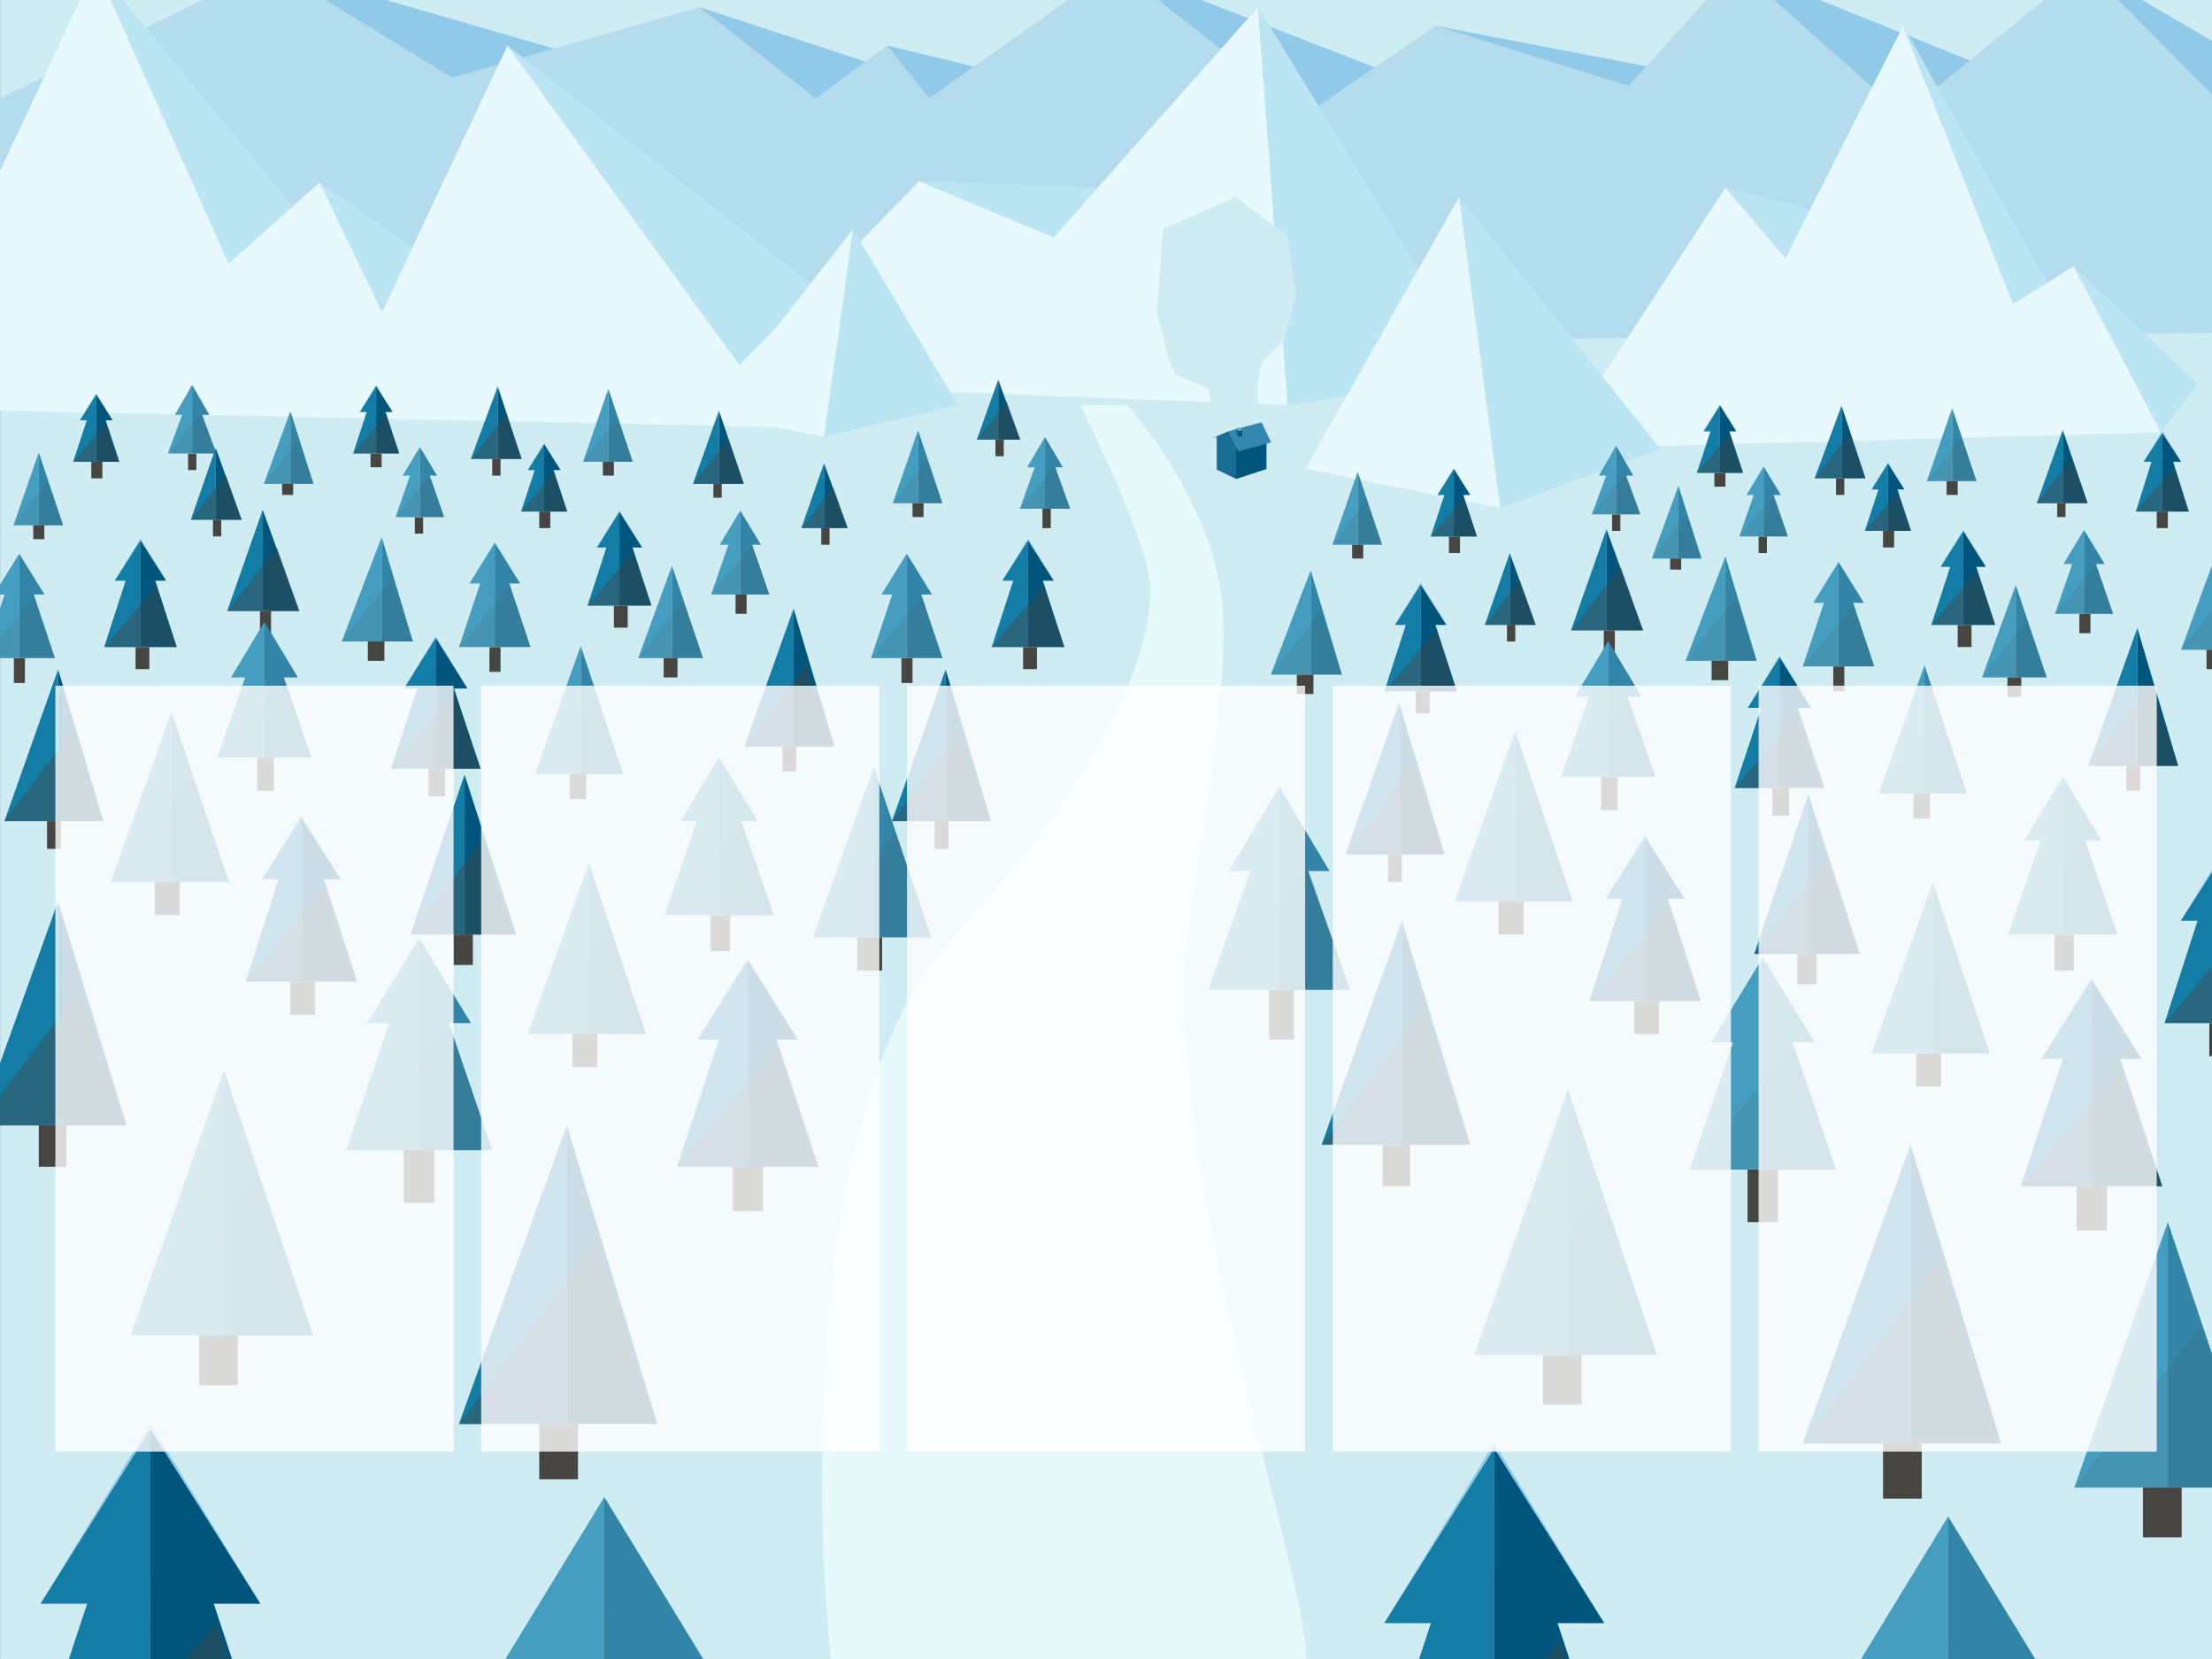<?xml version="1.0" encoding="utf-8"?>
<!-- Generator: Adobe Illustrator 15.1.0, SVG Export Plug-In . SVG Version: 6.00 Build 0)  -->
<!DOCTYPE svg PUBLIC "-//W3C//DTD SVG 1.1//EN" "http://www.w3.org/Graphics/SVG/1.1/DTD/svg11.dtd">
<svg version="1.1" id="Calque_1" xmlns="http://www.w3.org/2000/svg" xmlns:xlink="http://www.w3.org/1999/xlink" x="0px" y="0px"
	 width="800px" height="600px" viewBox="0 0 800 600" enable-background="new 0 0 800 600" xml:space="preserve">
<rect x="0" y="0" width="800" height="600" fill="#333333" stroke="none"/>
<g id="Calque_1_1_">
	<rect x="0.024" y="-0.003" fill="#CEECF2" width="800" height="600"/>
	
		<linearGradient id="SVGID_1_" gradientUnits="userSpaceOnUse" x1="293.211" y1="222.711" x2="468.47" y2="222.711" gradientTransform="matrix(1 0 0 -1 4 596)">
		<stop  offset="0" style="stop-color:#E7FAFB"/>
		<stop  offset="1" style="stop-color:#E7FAFB"/>
	</linearGradient>
	<path fill="url(#SVGID_1_)" d="M300.435,599.997c0,0-20.965-189.25,44.035-260.625c65-71.375,74-113.546,71-131.46
		s-24.74-61.333-24.74-61.333h16.851c0,0,33.823,36.608,34.856,77.514c1.033,40.906-13.309,107.271-13.967,125.082
		c-3.138,84.823,44,221.823,44,250.823L300.435,599.997L300.435,599.997z"/>
	<polygon fill="#B4DCED" points="0.024,35.584 98.024,-12.039 163.524,28.084 253.024,2.586 295.024,35.584 320.811,16.46 
		336.024,35.584 403.284,-12.039 472.169,41.584 519.177,9.336 589.024,31.084 628.024,-12.039 688.284,41.584 754.024,-12.039 
		800.024,34.084 800.024,120.407 0.024,127.455 	"/>
	<polygon fill="#91C9E8" points="98.024,-12.039 163.524,28.084 200.408,17.576 	"/>
	<polygon fill="#91C9E8" points="253.024,2.586 295.024,35.584 312.989,22.261 	"/>
	<polygon fill="#91C9E8" points="320.811,16.46 336.024,35.584 352.256,24.091 	"/>
	<polygon fill="#91C9E8" points="403.284,-12.039 472.169,41.584 497.281,24.356 	"/>
	<polygon fill="#91C9E8" points="519.177,9.336 589.024,31.084 595.464,23.966 	"/>
	<polygon fill="#91C9E8" points="628.024,-12.039 688.284,41.584 712.464,21.861 	"/>
	<polygon fill="#91C9E8" points="754.024,-12.039 800.024,34.084 800.024,14.772 	"/>
	<g>
		<polygon fill="#E8F8FF" points="-40.333,147.704 34.664,-12.039 82.662,95.206 115.659,65.957 138.158,112.83 183.543,16.46 
			283.737,154.453 		"/>
		<polygon fill="#BBE5F3" points="149.195,89.394 115.659,65.957 138.158,112.83 		"/>
		<polygon fill="#BBE5F3" points="82.662,95.206 34.664,-12.039 105.929,74.582 		"/>
		<polygon fill="#BBE5F3" points="315.024,119.648 183.543,16.46 283.737,154.453 		"/>
	</g>
	<g>
		<polygon fill="#E8F8FF" points="465.724,146.579 454.991,2.586 381.024,85.832 332.443,65.583 261.216,138.473 		"/>
		<polygon fill="#BBE5F3" points="332.443,65.583 397.075,67.768 381.024,85.832 		"/>
		<polygon fill="#BBE5F3" points="454.991,2.586 465.724,146.579 536.358,135.648 		"/>
	</g>
	<g>
		<polygon fill="#E8F8FF" points="562.524,162.329 624.024,67.833 645.768,93.331 688.284,9.336 728.024,109.831 750.024,96.331 
			781.524,156.329 		"/>
		<polygon fill="#BBE5F3" points="624.024,67.833 645.768,93.331 654.688,75.707 		"/>
		<polygon fill="#BBE5F3" points="728.024,109.831 688.284,9.336 740.464,102.198 		"/>
		<polygon fill="#BBE5F3" points="750.024,96.331 781.524,156.329 795.024,138.981 		"/>
	</g>
	<g>
		<polygon fill="#E8F8FF" points="472.169,169.513 527.749,71.207 542.628,183.702 		"/>
		<polygon fill="#BBE5F3" points="600.546,162.419 527.749,71.207 542.628,183.702 		"/>
	</g>
	<g>
		<polygon fill="#E8F8FF" points="256.51,149.579 308.524,82.832 298.024,157.981 		"/>
		<polygon fill="#BBE5F3" points="346.524,146.579 308.524,82.832 298.024,157.981 		"/>
	</g>
	<g>
		<rect x="68.024" y="163.997" fill="#464541" width="3" height="6"/>
		<polygon fill="#B4DCED" points="73.054,149.997 75.688,149.997 69.482,139.817 63.275,149.997 65.909,149.997 60.711,163.997 
			69.46,163.997 78.252,163.997 		"/>
		<polygon fill="#459DBF" points="69.482,139.202 63.275,149.997 65.909,149.997 60.711,163.997 69.46,163.997 		"/>
		<polygon fill="#3285A6" points="69.482,139.202 75.688,149.997 73.054,149.997 78.252,163.997 69.46,163.997 		"/>
		<polygon opacity="0.1" fill="#464541" enable-background="new    " points="60.711,163.997 73.166,149.092 78.252,163.997 		"/>
	</g>
	<g>
		<rect x="146.024" y="415.997" fill="#464541" width="11" height="19"/>
		<polygon fill="#B4DCED" points="162.342,369.997 170.292,369.997 151.561,339.275 132.829,369.997 140.779,369.997 
			125.09,415.997 151.496,415.997 178.029,415.997 		"/>
		<polygon fill="#459DBF" points="151.561,339.29 132.829,369.997 140.779,369.997 125.09,415.997 151.496,415.997 		"/>
		<polygon fill="#3285A6" points="151.561,339.29 170.292,369.997 162.342,369.997 178.029,415.997 151.496,415.997 		"/>
		<polygon opacity="0.1" fill="#464541" enable-background="new    " points="125.09,415.997 162.678,371.014 178.029,415.997 		"/>
	</g>
	<g>
		<rect x="206.024" y="712.997" fill="#464541" width="25" height="42"/>
		<polygon fill="#B4DCED" points="242.657,609.997 260.424,609.997 218.561,541.338 176.698,609.997 194.466,609.997 
			159.404,712.997 218.416,712.997 277.715,712.997 		"/>
		<polygon fill="#459DBF" points="218.561,541.469 176.698,609.997 194.466,609.997 159.404,712.997 218.416,712.997 		"/>
		<polygon fill="#3285A6" points="218.561,541.469 260.424,609.997 242.657,609.997 277.715,712.997 218.416,712.997 		"/>
		<polygon opacity="0.1" fill="#464541" enable-background="new    " points="159.404,712.997 243.407,612.466 277.715,712.997 		
			"/>
	</g>
	<g>
		<rect x="257.024" y="330.997" fill="#464541" width="7" height="13"/>
		<polygon fill="#B4DCED" points="268.109,296.997 274.049,296.997 260.056,274.047 246.062,296.997 252.001,296.997 
			240.28,330.997 260.006,330.997 279.83,330.997 		"/>
		<polygon fill="#459DBF" points="260.056,273.875 246.062,296.997 252.001,296.997 240.28,330.997 260.006,330.997 		"/>
		<polygon fill="#3285A6" points="260.056,273.875 274.049,296.997 268.109,296.997 279.83,330.997 260.006,330.997 		"/>
		<polygon opacity="0.1" fill="#464541" enable-background="new    " points="240.28,330.997 268.36,297.392 279.83,330.997 		"/>
	</g>
	<g>
		<rect x="177.024" y="233.997" fill="#464541" width="4" height="9"/>
		<polygon fill="#B4DCED" points="184.205,210.997 188.083,210.997 178.943,196.006 169.802,210.997 173.683,210.997 
			166.026,233.997 178.911,233.997 191.858,233.997 		"/>
		<polygon fill="#459DBF" points="178.943,196.291 169.802,210.997 173.683,210.997 166.026,233.997 178.911,233.997 		"/>
		<polygon fill="#3285A6" points="178.943,196.291 188.083,210.997 184.205,210.997 191.858,233.997 178.911,233.997 		"/>
		<polygon opacity="0.1" fill="#464541" enable-background="new    " points="166.026,233.997 184.368,212.048 191.858,233.997 		
			"/>
	</g>
	<g>
		<rect x="5.024" y="237.997" fill="#464541" width="4" height="9"/>
		<polygon fill="#B4DCED" points="12.205,214.997 16.083,214.997 6.943,200.006 -2.198,214.997 1.683,214.997 -5.974,237.997 
			6.911,237.997 19.858,237.997 		"/>
		<polygon fill="#459DBF" points="6.943,200.291 -2.198,214.997 1.683,214.997 -5.974,237.997 6.911,237.997 		"/>
		<polygon fill="#3285A6" points="6.943,200.291 16.083,214.997 12.205,214.997 19.858,237.997 6.911,237.997 		"/>
		<polygon opacity="0.1" fill="#464541" enable-background="new    " points="-5.974,237.997 12.369,216.048 19.858,237.997 		"/>
	</g>
	<g>
		<rect x="150.024" y="186.997" fill="#464541" width="3" height="6"/>
		<polygon fill="#B4DCED" points="155.424,171.997 158.06,171.997 151.853,161.817 145.646,171.997 148.28,171.997 143.082,186.997 
			151.831,186.997 160.624,186.997 		"/>
		<polygon fill="#459DBF" points="151.853,161.701 145.646,171.997 148.28,171.997 143.082,186.997 151.831,186.997 		"/>
		<polygon fill="#3285A6" points="151.853,161.701 158.06,171.997 155.424,171.997 160.624,186.997 151.831,186.997 		"/>
		<polygon opacity="0.1" fill="#464541" enable-background="new    " points="143.082,186.997 155.537,172.092 160.624,186.997 		
			"/>
	</g>
	<g>
		<rect x="266.024" y="214.997" fill="#464541" width="4" height="7"/>
		<polygon fill="#B4DCED" points="272.008,196.997 275.167,196.997 267.727,184.795 260.287,196.997 263.444,196.997 
			257.212,214.997 267.7,214.997 278.238,214.997 		"/>
		<polygon fill="#459DBF" points="267.727,184.666 260.287,196.997 263.444,196.997 257.212,214.997 267.7,214.997 		"/>
		<polygon fill="#3285A6" points="267.727,184.666 275.167,196.997 272.008,196.997 278.238,214.997 267.7,214.997 		"/>
		<polygon opacity="0.1" fill="#464541" enable-background="new    " points="257.212,214.997 272.142,197.131 278.238,214.997 		
			"/>
	</g>
	<g>
		<rect x="134.024" y="163.997" fill="#464541" width="4" height="5"/>
		<polygon fill="#91C9E8" points="139.438,148.997 141.942,148.997 136.042,139.319 130.143,148.997 132.646,148.997 
			127.706,163.997 136.022,163.997 144.38,163.997 		"/>
		<polygon fill="#147DA5" points="136.042,139.631 130.143,148.997 132.646,148.997 127.706,163.997 136.022,163.997 		"/>
		<polygon fill="#00557C" points="136.042,139.631 141.942,148.997 139.438,148.997 144.38,163.997 136.022,163.997 		"/>
		<polygon opacity="0.4" fill="#464541" enable-background="new    " points="127.706,163.997 139.578,150.022 144.38,163.997 		"/>
	</g>
	<g>
		<rect x="195.024" y="184.997" fill="#464541" width="4" height="6"/>
		<polygon fill="#91C9E8" points="200.205,169.997 202.708,169.997 196.808,160.319 190.907,169.997 193.412,169.997 
			188.47,184.997 196.788,184.997 205.146,184.997 		"/>
		<polygon fill="#147DA5" points="196.808,160.63 190.907,169.997 193.412,169.997 188.47,184.997 196.788,184.997 		"/>
		<polygon fill="#00557C" points="196.808,160.63 202.708,169.997 200.205,169.997 205.146,184.997 196.788,184.997 		"/>
		<polygon opacity="0.4" fill="#464541" enable-background="new    " points="188.47,184.997 200.342,171.022 205.146,184.997 		"/>
	</g>
	<g>
		<rect x="33.024" y="166.997" fill="#464541" width="4" height="6"/>
		<polygon fill="#91C9E8" points="38.205,151.997 40.708,151.997 34.808,142.319 28.907,151.997 31.412,151.997 26.47,166.997 
			34.788,166.997 43.146,166.997 		"/>
		<polygon fill="#147DA5" points="34.808,142.63 28.907,151.997 31.412,151.997 26.47,166.997 34.788,166.997 		"/>
		<polygon fill="#00557C" points="34.808,142.63 40.708,151.997 38.205,151.997 43.146,166.997 34.788,166.997 		"/>
		<polygon opacity="0.4" fill="#464541" enable-background="new    " points="26.47,166.997 38.342,153.022 43.146,166.997 		"/>
	</g>
	<g>
		<rect x="105.024" y="354.997" fill="#464541" width="9" height="12"/>
		<polygon fill="#91C9E8" points="117.193,317.997 123.241,317.997 108.99,294.622 94.738,317.997 100.789,317.997 88.853,354.997 
			108.941,354.997 129.129,354.997 		"/>
		<polygon fill="#147DA5" points="108.99,295.761 94.738,317.997 100.789,317.997 88.853,354.997 108.941,354.997 		"/>
		<polygon fill="#00557C" points="108.99,295.761 123.241,317.997 117.193,317.997 129.129,354.997 108.941,354.997 		"/>
		<polygon opacity="0.4" fill="#464541" enable-background="new    " points="88.853,354.997 117.528,321.242 129.129,354.997 		"/>
	</g>
	<g>
		<rect x="155.024" y="277.997" fill="#464541" width="6" height="10"/>
		<polygon fill="#91C9E8" points="164.187,248.997 169.053,248.997 157.584,230.183 146.113,248.997 150.982,248.997 
			141.376,277.997 157.544,277.997 173.793,277.997 		"/>
		<polygon fill="#147DA5" points="157.584,230.709 146.113,248.997 150.982,248.997 141.376,277.997 157.544,277.997 		"/>
		<polygon fill="#00557C" points="157.584,230.709 169.053,248.997 164.187,248.997 173.793,277.997 157.544,277.997 		"/>
		<polygon opacity="0.4" fill="#464541" enable-background="new    " points="141.376,277.997 164.457,250.83 173.793,277.997 		"/>
	</g>
	<g>
		<rect x="222.024" y="218.997" fill="#464541" width="5" height="8"/>
		<polygon fill="#91C9E8" points="228.741,197.997 232.208,197.997 224.04,184.599 215.871,197.997 219.337,197.997 
			212.497,218.997 224.01,218.997 235.583,218.997 		"/>
		<polygon fill="#147DA5" points="224.04,185.148 215.871,197.997 219.337,197.997 212.497,218.997 224.01,218.997 		"/>
		<polygon fill="#00557C" points="224.04,185.148 232.208,197.997 228.741,197.997 235.583,218.997 224.01,218.997 		"/>
		<polygon opacity="0.4" fill="#464541" enable-background="new    " points="212.497,218.997 228.933,199.65 235.583,218.997 		"/>
	</g>
	<g>
		<rect x="265.024" y="421.997" fill="#464541" width="11" height="16"/>
		<polygon fill="#91C9E8" points="280.837,375.997 288.52,375.997 270.418,346.304 252.313,375.997 259.998,375.997 
			244.836,421.997 270.354,421.997 296,421.997 		"/>
		<polygon fill="#147DA5" points="270.418,347.249 252.313,375.997 259.998,375.997 244.836,421.997 270.354,421.997 		"/>
		<polygon fill="#00557C" points="270.418,347.249 288.52,375.997 280.837,375.997 296,421.997 270.354,421.997 		"/>
		<polygon opacity="0.4" fill="#464541" enable-background="new    " points="244.836,421.997 281.262,379.12 296,421.997 		"/>
	</g>
	<g>
		<rect x="43.024" y="680.997" fill="#464541" width="24" height="35"/>
		<polygon fill="#91C9E8" points="77.302,579.997 94.174,579.997 54.418,514.782 14.655,579.997 31.531,579.997 -1.766,680.997 
			54.278,680.997 110.602,680.997 		"/>
		<polygon fill="#147DA5" points="54.418,516.844 14.655,579.997 31.531,579.997 -1.766,680.997 54.278,680.997 		"/>
		<polygon fill="#00557C" points="54.418,516.844 94.174,579.997 77.302,579.997 110.602,680.997 54.278,680.997 		"/>
		<polygon opacity="0.4" fill="#464541" enable-background="new    " points="-1.766,680.997 78.234,586.827 110.602,680.997 		"/>
	</g>
	<g>
		<polygon fill="#147DA5" points="180.024,139.72 170.271,165.997 180.024,165.997 		"/>
		<polygon fill="#00557C" points="180.024,139.78 188.679,165.997 180.024,165.997 		"/>
		<rect x="178.024" y="165.997" fill="#464541" width="3" height="6"/>
		<polygon opacity="0.4" fill="#464541" enable-background="new    " points="170.271,165.997 183.015,149.754 188.679,165.997 		
			"/>
	</g>
	<g>
		<polygon fill="#147DA5" points="260.024,148.497 250.616,174.997 260.024,174.997 		"/>
		<polygon fill="#00557C" points="260.024,148.558 269.024,174.997 260.024,174.997 		"/>
		<rect x="258.024" y="174.997" fill="#464541" width="3" height="5"/>
		<polygon opacity="0.4" fill="#464541" enable-background="new    " points="250.616,174.997 263.359,158.755 269.024,174.997 		
			"/>
	</g>
	<g>
		<polygon fill="#147DA5" points="78.024,162 68.997,187.997 78.024,187.997 		"/>
		<polygon fill="#00557C" points="78.024,162.061 87.404,187.997 78.024,187.997 		"/>
		<rect x="77.024" y="187.997" fill="#464541" width="3" height="6"/>
		<polygon opacity="0.4" fill="#464541" enable-background="new    " points="68.997,187.997 81.739,171.755 87.404,187.997 		"/>
	</g>
	<g>
		<polygon fill="#147DA5" points="95.024,184.334 82.162,220.997 95.024,220.997 		"/>
		<polygon fill="#00557C" points="95.024,184.421 108.239,220.997 95.024,220.997 		"/>
		<rect x="94.024" y="220.997" fill="#464541" width="4" height="9"/>
		<polygon opacity="0.4" fill="#464541" enable-background="new    " points="82.162,220.997 100.213,197.988 108.239,220.997 		"/>
	</g>
	<g>
		<polygon fill="#147DA5" points="298.024,167.5 289.824,190.997 298.024,190.997 		"/>
		<polygon fill="#00557C" points="298.024,167.556 306.575,190.997 298.024,190.997 		"/>
		<rect x="297.024" y="190.997" fill="#464541" width="3" height="6"/>
		<polygon opacity="0.4" fill="#464541" enable-background="new    " points="289.824,190.997 301.42,176.217 306.575,190.997 		"/>
	</g>
	<g>
		<polygon fill="#147DA5" points="21.024,325.871 -8.031,406.997 21.024,406.997 		"/>
		<polygon fill="#00557C" points="21.024,326.055 45.729,406.997 21.024,406.997 		"/>
		<rect x="14.024" y="406.997" fill="#464541" width="10" height="15"/>
		<polygon opacity="0.4" fill="#464541" enable-background="new    " points="-8.031,406.997 29.186,357.709 45.729,406.997 		"/>
	</g>
	<g>
		<polygon fill="#147DA5" points="205.024,406.774 165.967,514.997 205.024,514.997 		"/>
		<polygon fill="#00557C" points="205.024,407.02 237.731,514.997 205.024,514.997 		"/>
		<rect x="195.024" y="514.997" fill="#464541" width="14" height="20"/>
		<polygon opacity="0.4" fill="#464541" enable-background="new    " points="165.967,514.997 215.647,449.203 237.731,514.997 		
			"/>
	</g>
	<g>
		<polygon fill="#147DA5" points="287.024,220.06 269.242,269.997 287.024,269.997 		"/>
		<polygon fill="#00557C" points="287.024,220.171 301.774,269.997 287.024,269.997 		"/>
		<rect x="283.024" y="269.997" fill="#464541" width="5" height="9"/>
		<polygon opacity="0.4" fill="#464541" enable-background="new    " points="269.242,269.997 291.762,240.17 301.774,269.997 		"/>
	</g>
	<g>
		<polygon fill="#147DA5" points="21.024,242.059 1.586,296.997 21.024,296.997 		"/>
		<polygon fill="#00557C" points="21.024,242.182 37.43,296.997 21.024,296.997 		"/>
		<rect x="17.024" y="296.997" fill="#464541" width="5" height="10"/>
		<polygon opacity="0.4" fill="#464541" enable-background="new    " points="1.586,296.997 26.399,264.133 37.43,296.997 		"/>
	</g>
	<g>
		<polygon fill="#147DA5" points="168.024,280.102 148.427,337.997 168.024,337.997 		"/>
		<polygon fill="#00557C" points="168.024,280.233 186.672,337.997 168.024,337.997 		"/>
		<rect x="164.024" y="337.997" fill="#464541" width="7" height="11"/>
		<polygon opacity="0.4" fill="#464541" enable-background="new    " points="148.427,337.997 174.903,302.933 186.672,337.997 		
			"/>
	</g>
	<g>
		<polygon fill="#459DBF" points="220.024,140.615 210.865,166.997 220.024,166.997 		"/>
		<polygon fill="#3285A6" points="220.024,140.615 228.842,166.997 220.024,166.997 		"/>
		<rect x="218.024" y="166.997" fill="#464541" width="4" height="5"/>
		<polygon opacity="0.1" fill="#464541" enable-background="new    " points="210.865,166.997 223.311,151.133 228.842,166.997 		
			"/>
	</g>
	<g>
		<polygon fill="#459DBF" points="14.024,163.615 4.865,189.997 14.024,189.997 		"/>
		<polygon fill="#3285A6" points="14.024,163.615 22.842,189.997 14.024,189.997 		"/>
		<rect x="12.024" y="189.997" fill="#464541" width="4" height="5"/>
		<polygon opacity="0.1" fill="#464541" enable-background="new    " points="4.865,189.997 17.311,174.133 22.842,189.997 		"/>
	</g>
	<g>
		<polygon fill="#459DBF" points="62.024,257.386 40.034,318.997 62.024,318.997 		"/>
		<polygon fill="#3285A6" points="62.024,257.386 82.824,318.997 62.024,318.997 		"/>
		<rect x="56.024" y="318.997" fill="#464541" width="9" height="12"/>
		<polygon opacity="0.1" fill="#464541" enable-background="new    " points="40.034,318.997 69.656,281.238 82.824,318.997 		"/>
	</g>
	<g>
		<polygon fill="#459DBF" points="138.024,194.253 123.575,231.997 138.024,231.997 		"/>
		<polygon fill="#3285A6" points="138.024,194.253 149.334,231.997 138.024,231.997 		"/>
		<rect x="133.024" y="231.997" fill="#464541" width="6" height="7"/>
		<polygon opacity="0.1" fill="#464541" enable-background="new    " points="123.575,231.997 141.407,209.267 149.334,231.997 		
			"/>
	</g>
	<g>
		<polygon fill="#459DBF" points="210.024,233.614 193.398,279.997 210.024,279.997 		"/>
		<polygon fill="#3285A6" points="210.024,233.614 225.376,279.997 210.024,279.997 		"/>
		<rect x="206.024" y="279.997" fill="#464541" width="6" height="9"/>
		<polygon opacity="0.1" fill="#464541" enable-background="new    " points="193.398,279.997 215.534,251.78 225.376,279.997 		"/>
	</g>
	<g>
		<polygon fill="#459DBF" points="243.024,204.61 230.825,237.997 243.024,237.997 		"/>
		<polygon fill="#3285A6" points="243.024,204.61 254.246,237.997 243.024,237.997 		"/>
		<rect x="240.024" y="237.997" fill="#464541" width="5" height="7"/>
		<polygon opacity="0.1" fill="#464541" enable-background="new    " points="230.825,237.997 247.038,217.331 254.246,237.997 		
			"/>
	</g>
	<g>
		<polygon fill="#459DBF" points="213.024,312.087 190.84,373.997 213.024,373.997 		"/>
		<polygon fill="#3285A6" points="213.024,312.087 233.63,373.997 213.024,373.997 		"/>
		<rect x="207.024" y="373.997" fill="#464541" width="9" height="12"/>
		<polygon opacity="0.1" fill="#464541" enable-background="new    " points="190.84,373.997 220.462,336.237 233.63,373.997 		"/>
	</g>
	<g>
		<polygon fill="#459DBF" points="81.024,386.979 47.198,482.997 81.024,482.997 		"/>
		<polygon fill="#3285A6" points="81.024,386.979 113.272,482.997 81.024,482.997 		"/>
		<rect x="72.024" y="482.997" fill="#464541" width="14" height="18"/>
		<polygon opacity="0.1" fill="#464541" enable-background="new    " points="47.198,482.997 92.938,424.69 113.272,482.997 		"/>
	</g>
	<g>
		<polygon fill="#459DBF" points="105.024,148.717 95.412,174.997 105.024,174.997 		"/>
		<polygon fill="#3285A6" points="105.024,148.717 113.39,174.997 105.024,174.997 		"/>
		<rect x="102.024" y="174.997" fill="#464541" width="4" height="4"/>
		<polygon opacity="0.1" fill="#464541" enable-background="new    " points="95.412,174.997 107.856,159.134 113.39,174.997 		"/>
	</g>
	<g>
		<polygon fill="#3488AD" points="456.342,152.756 444.369,155.983 438.157,158.476 450.131,155.25 		"/>
		<polygon fill="#186D94" points="447.04,173.238 440.052,169.836 440.052,157.982 447.04,161.384 		"/>
		<polygon fill="#00557C" points="458.046,169.637 447.04,173.238 447.04,161.384 458.046,157.784 		"/>
		<polygon fill="#186D94" points="440.052,157.982 444.304,155.983 447.04,161.384 447.04,163.027 440.052,158.954 		"/>
		<polygon fill="#3488AD" points="459.765,160.018 447.79,163.244 444.304,155.983 456.278,152.756 		"/>
		<polygon fill="#186D94" points="447.773,158.085 447.105,157.077 447.105,154.792 447.773,155.8 		"/>
		<polygon fill="#00557C" points="449.223,157.803 447.773,158.085 447.773,155.8 449.223,155.518 		"/>
		<polygon fill="#67B8DE" points="449.223,155.521 447.773,155.799 447.108,154.795 448.558,154.518 		"/>
	</g>
	<polygon fill="#CEECF2" points="447.369,153.247 444.649,148.872 438.524,147.872 437.149,140.497 425.274,135.497 
		422.899,130.497 418.358,112.873 420.647,82.832 447.012,71.207 465.724,85.457 468.674,106.997 464.358,122.997 456.378,130.997 
		454.991,137.33 454.991,146.153 450.728,148.33 449.983,153.247 448.692,154.539 	"/>
	<g>
		<rect x="49.024" y="233.997" fill="#464541" width="5" height="8"/>
		<polygon fill="#91C9E8" points="56.141,209.997 60.079,209.997 50.8,194.779 41.521,209.997 45.46,209.997 37.689,233.997 
			50.769,233.997 63.912,233.997 		"/>
		<polygon fill="#147DA5" points="50.8,195.475 41.521,209.997 45.46,209.997 37.689,233.997 50.769,233.997 		"/>
		<polygon fill="#00557C" points="50.8,195.475 60.079,209.997 56.141,209.997 63.912,233.997 50.769,233.997 		"/>
		<polygon opacity="0.4" fill="#464541" enable-background="new    " points="37.689,233.997 56.358,212.021 63.912,233.997 		"/>
	</g>
	<g>
		<rect x="93.024" y="273.997" fill="#464541" width="6" height="12"/>
		<polygon fill="#B4DCED" points="102.594,244.997 107.721,244.997 95.643,225.188 83.565,244.997 88.691,244.997 78.575,273.997 
			95.602,273.997 112.709,273.997 		"/>
		<polygon fill="#459DBF" points="95.643,224.867 83.565,244.997 88.691,244.997 78.575,273.997 95.602,273.997 		"/>
		<polygon fill="#3285A6" points="95.643,224.867 107.721,244.997 102.594,244.997 112.709,273.997 95.602,273.997 		"/>
		<polygon opacity="0.1" fill="#464541" enable-background="new    " points="78.575,273.997 102.812,244.993 112.709,273.997 		"/>
	</g>
	<g>
		<rect x="326.024" y="237.997" fill="#464541" width="4" height="9"/>
		<polygon fill="#B4DCED" points="333.205,214.997 337.083,214.997 327.943,200.006 318.802,214.997 322.683,214.997 
			315.026,237.997 327.91,237.997 340.858,237.997 		"/>
		<polygon fill="#459DBF" points="327.943,200.291 318.802,214.997 322.683,214.997 315.026,237.997 327.91,237.997 		"/>
		<polygon fill="#3285A6" points="327.943,200.291 337.083,214.997 333.205,214.997 340.858,237.997 327.91,237.997 		"/>
		<polygon opacity="0.1" fill="#464541" enable-background="new    " points="315.026,237.997 333.368,216.048 340.858,237.997 		
			"/>
	</g>
	<g>
		<polygon fill="#147DA5" points="361.024,137.295 353.278,158.997 361.024,158.997 		"/>
		<polygon fill="#00557C" points="361.024,137.347 368.96,158.997 361.024,158.997 		"/>
		<rect x="360.024" y="158.997" fill="#464541" width="3" height="6"/>
		<polygon opacity="0.4" fill="#464541" enable-background="new    " points="353.278,158.997 364.134,145.161 368.96,158.997 		"/>
	</g>
	<g>
		<polygon fill="#147DA5" points="342.024,242.059 322.586,296.997 342.024,296.997 		"/>
		<polygon fill="#00557C" points="342.024,242.182 358.431,296.997 342.024,296.997 		"/>
		<rect x="338.024" y="296.997" fill="#464541" width="5" height="10"/>
		<polygon opacity="0.4" fill="#464541" enable-background="new    " points="322.586,296.997 347.399,264.133 358.431,296.997 		
			"/>
	</g>
	<g>
		<polygon fill="#459DBF" points="332.024,155.615 322.865,181.997 332.024,181.997 		"/>
		<polygon fill="#3285A6" points="332.024,155.615 340.842,181.997 332.024,181.997 		"/>
		<rect x="330.024" y="181.997" fill="#464541" width="4" height="5"/>
		<polygon opacity="0.1" fill="#464541" enable-background="new    " points="322.865,181.997 335.311,166.133 340.842,181.997 		
			"/>
	</g>
	<g>
		<polygon fill="#459DBF" points="316.024,277.386 294.034,338.997 316.024,338.997 		"/>
		<polygon fill="#3285A6" points="316.024,277.386 336.825,338.997 316.024,338.997 		"/>
		<rect x="310.024" y="338.997" fill="#464541" width="9" height="12"/>
		<polygon opacity="0.1" fill="#464541" enable-background="new    " points="294.034,338.997 323.656,301.238 336.825,338.997 		
			"/>
	</g>
	<g>
		<polygon fill="#459DBF" points="474.024,206.253 459.575,243.997 474.024,243.997 		"/>
		<polygon fill="#3285A6" points="474.024,206.253 485.335,243.997 474.024,243.997 		"/>
		<rect x="469.024" y="243.997" fill="#464541" width="6" height="7"/>
		<polygon opacity="0.1" fill="#464541" enable-background="new    " points="459.575,243.997 477.407,221.267 485.335,243.997 		
			"/>
	</g>
	<g>
		<rect x="370.024" y="233.997" fill="#464541" width="5" height="8"/>
		<polygon fill="#91C9E8" points="377.141,209.997 381.079,209.997 371.8,194.779 362.521,209.997 366.46,209.997 358.689,233.997 
			371.769,233.997 384.912,233.997 		"/>
		<polygon fill="#147DA5" points="371.8,195.475 362.521,209.997 366.46,209.997 358.689,233.997 371.769,233.997 		"/>
		<polygon fill="#00557C" points="371.8,195.475 381.079,209.997 377.141,209.997 384.912,233.997 371.769,233.997 		"/>
		<polygon opacity="0.4" fill="#464541" enable-background="new    " points="358.689,233.997 377.358,212.021 384.912,233.997 		
			"/>
	</g>
	<g>
		<rect x="377.024" y="183.997" fill="#464541" width="3" height="7"/>
		<polygon fill="#B4DCED" points="381.647,168.997 384.379,168.997 377.941,158.439 371.504,168.997 374.237,168.997 
			368.845,183.997 377.919,183.997 387.038,183.997 		"/>
		<polygon fill="#459DBF" points="377.941,158.04 371.504,168.997 374.237,168.997 368.845,183.997 377.919,183.997 		"/>
		<polygon fill="#3285A6" points="377.941,158.04 384.379,168.997 381.647,168.997 387.038,183.997 377.919,183.997 		"/>
		<polygon opacity="0.1" fill="#464541" enable-background="new    " points="368.845,183.997 381.762,168.539 387.038,183.997 		
			"/>
	</g>
	<g>
		<rect x="583.024" y="185.997" fill="#464541" width="3" height="6"/>
		<polygon fill="#B4DCED" points="588.054,171.997 590.688,171.997 584.481,161.817 578.275,171.997 580.909,171.997 
			575.712,185.997 584.46,185.997 593.253,185.997 		"/>
		<polygon fill="#459DBF" points="584.481,161.202 578.275,171.997 580.909,171.997 575.712,185.997 584.46,185.997 		"/>
		<polygon fill="#3285A6" points="584.481,161.202 590.688,171.997 588.054,171.997 593.253,185.997 584.46,185.997 		"/>
		<polygon opacity="0.1" fill="#464541" enable-background="new    " points="575.712,185.997 588.165,171.092 593.253,185.997 		
			"/>
	</g>
	<g>
		<rect x="632.024" y="422.997" fill="#464541" width="11" height="19"/>
		<polygon fill="#B4DCED" points="648.343,376.997 656.292,376.997 637.56,346.275 618.829,376.997 626.779,376.997 
			611.091,422.997 637.495,422.997 664.029,422.997 		"/>
		<polygon fill="#459DBF" points="637.56,346.29 618.829,376.997 626.779,376.997 611.091,422.997 637.495,422.997 		"/>
		<polygon fill="#3285A6" points="637.56,346.29 656.292,376.997 648.343,376.997 664.029,422.997 637.495,422.997 		"/>
		<polygon opacity="0.1" fill="#464541" enable-background="new    " points="611.091,422.997 648.679,378.014 664.029,422.997 		
			"/>
	</g>
	<g>
		<rect x="692.024" y="719.997" fill="#464541" width="25" height="42"/>
		<polygon fill="#B4DCED" points="728.657,616.997 746.425,616.997 704.561,548.338 662.698,616.997 680.467,616.997 
			645.404,719.997 704.415,719.997 763.716,719.997 		"/>
		<polygon fill="#459DBF" points="704.561,548.469 662.698,616.997 680.467,616.997 645.404,719.997 704.415,719.997 		"/>
		<polygon fill="#3285A6" points="704.561,548.469 746.425,616.997 728.657,616.997 763.716,719.997 704.415,719.997 		"/>
		<polygon opacity="0.1" fill="#464541" enable-background="new    " points="645.404,719.997 729.407,619.466 763.716,719.997 		
			"/>
	</g>
	<g>
		<rect x="743.024" y="337.997" fill="#464541" width="7" height="13"/>
		<polygon fill="#B4DCED" points="754.109,303.997 760.05,303.997 746.056,281.047 732.062,303.997 738.001,303.997 726.28,337.997 
			746.007,337.997 765.829,337.997 		"/>
		<polygon fill="#459DBF" points="746.056,280.875 732.062,303.997 738.001,303.997 726.28,337.997 746.007,337.997 		"/>
		<polygon fill="#3285A6" points="746.056,280.875 760.05,303.997 754.109,303.997 765.829,337.997 746.007,337.997 		"/>
		<polygon opacity="0.1" fill="#464541" enable-background="new    " points="726.28,337.997 754.36,304.392 765.829,337.997 		"/>
	</g>
	<g>
		<rect x="663.024" y="240.997" fill="#464541" width="4" height="9"/>
		<polygon fill="#B4DCED" points="670.204,217.997 674.083,217.997 664.943,203.006 655.803,217.997 659.683,217.997 
			652.026,240.997 664.911,240.997 677.858,240.997 		"/>
		<polygon fill="#459DBF" points="664.943,203.291 655.803,217.997 659.683,217.997 652.026,240.997 664.911,240.997 		"/>
		<polygon fill="#3285A6" points="664.943,203.291 674.083,217.997 670.204,217.997 677.858,240.997 664.911,240.997 		"/>
		<polygon opacity="0.1" fill="#464541" enable-background="new    " points="652.026,240.997 670.368,219.048 677.858,240.997 		
			"/>
	</g>
	<g>
		<rect x="636.024" y="193.997" fill="#464541" width="3" height="6"/>
		<polygon fill="#B4DCED" points="641.425,178.997 644.06,178.997 637.853,168.817 631.646,178.997 634.28,178.997 629.081,193.997 
			637.831,193.997 646.623,193.997 		"/>
		<polygon fill="#459DBF" points="637.853,168.701 631.646,178.997 634.28,178.997 629.081,193.997 637.831,193.997 		"/>
		<polygon fill="#3285A6" points="637.853,168.701 644.06,178.997 641.425,178.997 646.623,193.997 637.831,193.997 		"/>
		<polygon opacity="0.1" fill="#464541" enable-background="new    " points="629.081,193.997 641.536,179.092 646.623,193.997 		
			"/>
	</g>
	<g>
		<rect x="752.024" y="221.997" fill="#464541" width="4" height="7"/>
		<polygon fill="#B4DCED" points="758.009,203.997 761.166,203.997 753.726,191.795 746.286,203.997 749.444,203.997 
			743.212,221.997 753.7,221.997 764.238,221.997 		"/>
		<polygon fill="#459DBF" points="753.726,191.666 746.286,203.997 749.444,203.997 743.212,221.997 753.7,221.997 		"/>
		<polygon fill="#3285A6" points="753.726,191.666 761.166,203.997 758.009,203.997 764.238,221.997 753.7,221.997 		"/>
		<polygon opacity="0.1" fill="#464541" enable-background="new    " points="743.212,221.997 758.142,204.131 764.238,221.997 		
			"/>
	</g>
	<g>
		<rect x="620.024" y="170.997" fill="#464541" width="4" height="5"/>
		<polygon fill="#91C9E8" points="625.438,155.997 627.942,155.997 622.042,146.319 616.142,155.997 618.646,155.997 
			613.705,170.997 622.022,170.997 630.38,170.997 		"/>
		<polygon fill="#147DA5" points="622.042,146.631 616.142,155.997 618.646,155.997 613.705,170.997 622.022,170.997 		"/>
		<polygon fill="#00557C" points="622.042,146.631 627.942,155.997 625.438,155.997 630.38,170.997 622.022,170.997 		"/>
		<polygon opacity="0.4" fill="#464541" enable-background="new    " points="613.705,170.997 625.577,157.022 630.38,170.997 		"/>
	</g>
	<g>
		<rect x="681.024" y="191.997" fill="#464541" width="4" height="6"/>
		<polygon fill="#91C9E8" points="686.204,176.997 688.708,176.997 682.808,167.319 676.907,176.997 679.411,176.997 
			674.47,191.997 682.787,191.997 691.146,191.997 		"/>
		<polygon fill="#147DA5" points="682.808,167.63 676.907,176.997 679.411,176.997 674.47,191.997 682.787,191.997 		"/>
		<polygon fill="#00557C" points="682.808,167.63 688.708,176.997 686.204,176.997 691.146,191.997 682.787,191.997 		"/>
		<polygon opacity="0.4" fill="#464541" enable-background="new    " points="674.47,191.997 686.343,178.022 691.146,191.997 		"/>
	</g>
	<g>
		<rect x="524.024" y="193.997" fill="#464541" width="4" height="6"/>
		<polygon fill="#91C9E8" points="529.204,178.997 531.708,178.997 525.808,169.319 519.907,178.997 522.411,178.997 
			517.47,193.997 525.787,193.997 534.146,193.997 		"/>
		<polygon fill="#147DA5" points="525.808,169.63 519.907,178.997 522.411,178.997 517.47,193.997 525.787,193.997 		"/>
		<polygon fill="#00557C" points="525.808,169.63 531.708,178.997 529.204,178.997 534.146,193.997 525.787,193.997 		"/>
		<polygon opacity="0.4" fill="#464541" enable-background="new    " points="517.47,193.997 529.343,180.022 534.146,193.997 		"/>
	</g>
	<g>
		<rect x="591.024" y="361.997" fill="#464541" width="9" height="12"/>
		<polygon fill="#91C9E8" points="603.194,324.997 609.241,324.997 594.991,301.622 580.739,324.997 586.788,324.997 
			574.853,361.997 594.94,361.997 615.13,361.997 		"/>
		<polygon fill="#147DA5" points="594.991,302.761 580.739,324.997 586.788,324.997 574.853,361.997 594.94,361.997 		"/>
		<polygon fill="#00557C" points="594.991,302.761 609.241,324.997 603.194,324.997 615.13,361.997 594.94,361.997 		"/>
		<polygon opacity="0.4" fill="#464541" enable-background="new    " points="574.853,361.997 603.528,328.242 615.13,361.997 		"/>
	</g>
	<g>
		<rect x="799.024" y="369.997" fill="#464541" width="9" height="12"/>
		<polygon fill="#91C9E8" points="811.194,332.997 817.241,332.997 802.991,309.622 788.739,332.997 794.788,332.997 
			782.853,369.997 802.94,369.997 823.13,369.997 		"/>
		<polygon fill="#147DA5" points="802.991,310.761 788.739,332.997 794.788,332.997 782.853,369.997 802.94,369.997 		"/>
		<polygon fill="#00557C" points="802.991,310.761 817.241,332.997 811.194,332.997 823.13,369.997 802.94,369.997 		"/>
		<polygon opacity="0.4" fill="#464541" enable-background="new    " points="782.853,369.997 811.528,336.242 823.13,369.997 		"/>
	</g>
	<g>
		<rect x="641.024" y="284.997" fill="#464541" width="6" height="10"/>
		<polygon fill="#91C9E8" points="650.187,255.997 655.054,255.997 643.585,237.183 632.113,255.997 636.982,255.997 
			627.376,284.997 643.544,284.997 659.793,284.997 		"/>
		<polygon fill="#147DA5" points="643.585,237.709 632.113,255.997 636.982,255.997 627.376,284.997 643.544,284.997 		"/>
		<polygon fill="#00557C" points="643.585,237.709 655.054,255.997 650.187,255.997 659.793,284.997 643.544,284.997 		"/>
		<polygon opacity="0.4" fill="#464541" enable-background="new    " points="627.376,284.997 650.456,257.829 659.793,284.997 		
			"/>
	</g>
	<g>
		<rect x="708.024" y="225.997" fill="#464541" width="5" height="8"/>
		<polygon fill="#91C9E8" points="714.741,204.997 718.207,204.997 710.04,191.599 701.87,204.997 705.337,204.997 698.497,225.997 
			710.011,225.997 721.582,225.997 		"/>
		<polygon fill="#147DA5" points="710.04,192.148 701.87,204.997 705.337,204.997 698.497,225.997 710.011,225.997 		"/>
		<polygon fill="#00557C" points="710.04,192.148 718.207,204.997 714.741,204.997 721.582,225.997 710.011,225.997 		"/>
		<polygon opacity="0.4" fill="#464541" enable-background="new    " points="698.497,225.997 714.933,206.65 721.582,225.997 		"/>
	</g>
	<g>
		<rect x="780.024" y="184.997" fill="#464541" width="4" height="6"/>
		<polygon fill="#91C9E8" points="785.937,166.997 788.809,166.997 782.04,155.893 775.27,166.997 778.143,166.997 772.474,184.997 
			782.016,184.997 791.605,184.997 		"/>
		<polygon fill="#147DA5" points="782.04,156.646 775.27,166.997 778.143,166.997 772.474,184.997 782.016,184.997 		"/>
		<polygon fill="#00557C" points="782.04,156.646 788.809,166.997 785.937,166.997 791.605,184.997 782.016,184.997 		"/>
		<polygon opacity="0.4" fill="#464541" enable-background="new    " points="772.474,184.997 786.095,168.963 791.605,184.997 		
			"/>
	</g>
	<g>
		<rect x="751.024" y="428.997" fill="#464541" width="11" height="16"/>
		<polygon fill="#91C9E8" points="766.837,382.997 774.52,382.997 756.418,353.304 738.313,382.997 745.997,382.997 
			730.837,428.997 756.354,428.997 781.999,428.997 		"/>
		<polygon fill="#147DA5" points="756.418,354.249 738.313,382.997 745.997,382.997 730.837,428.997 756.354,428.997 		"/>
		<polygon fill="#00557C" points="756.418,354.249 774.52,382.997 766.837,382.997 781.999,428.997 756.354,428.997 		"/>
		<polygon opacity="0.4" fill="#464541" enable-background="new    " points="730.837,428.997 767.263,386.12 781.999,428.997 		"/>
	</g>
	<g>
		<rect x="529.024" y="687.997" fill="#464541" width="24" height="35"/>
		<polygon fill="#91C9E8" points="563.302,586.997 580.175,586.997 540.418,521.782 500.655,586.997 517.532,586.997 
			484.235,687.997 540.278,687.997 596.601,687.997 		"/>
		<polygon fill="#147DA5" points="540.418,523.844 500.655,586.997 517.532,586.997 484.235,687.997 540.278,687.997 		"/>
		<polygon fill="#00557C" points="540.418,523.844 580.175,586.997 563.302,586.997 596.601,687.997 540.278,687.997 		"/>
		<polygon opacity="0.4" fill="#464541" enable-background="new    " points="484.235,687.997 564.235,593.827 596.601,687.997 		
			"/>
	</g>
	<g>
		<polygon fill="#147DA5" points="666.024,146.72 656.271,172.997 666.024,172.997 		"/>
		<polygon fill="#00557C" points="666.024,146.78 674.679,172.997 666.024,172.997 		"/>
		<rect x="664.024" y="172.997" fill="#464541" width="3" height="6"/>
		<polygon opacity="0.4" fill="#464541" enable-background="new    " points="656.271,172.997 669.015,156.754 674.679,172.997 		
			"/>
	</g>
	<g>
		<polygon fill="#147DA5" points="746.024,155.497 736.616,181.997 746.024,181.997 		"/>
		<polygon fill="#00557C" points="746.024,155.558 755.024,181.997 746.024,181.997 		"/>
		<rect x="744.024" y="181.997" fill="#464541" width="3" height="5"/>
		<polygon opacity="0.4" fill="#464541" enable-background="new    " points="736.616,181.997 749.359,165.755 755.024,181.997 		
			"/>
	</g>
	<g>
		<polygon fill="#147DA5" points="546.024,200 536.996,225.997 546.024,225.997 		"/>
		<polygon fill="#00557C" points="546.024,200.061 555.404,225.997 546.024,225.997 		"/>
		<rect x="545.024" y="225.997" fill="#464541" width="3" height="6"/>
		<polygon opacity="0.4" fill="#464541" enable-background="new    " points="536.996,225.997 549.739,209.755 555.404,225.997 		
			"/>
	</g>
	<g>
		<polygon fill="#147DA5" points="581.024,191.334 568.161,227.997 581.024,227.997 		"/>
		<polygon fill="#00557C" points="581.024,191.421 594.239,227.997 581.024,227.997 		"/>
		<rect x="580.024" y="227.997" fill="#464541" width="4" height="9"/>
		<polygon opacity="0.4" fill="#464541" enable-background="new    " points="568.161,227.997 586.214,204.988 594.239,227.997 		
			"/>
	</g>
	<g>
		<polygon fill="#147DA5" points="507.024,332.871 477.97,413.997 507.024,413.997 		"/>
		<polygon fill="#00557C" points="507.024,333.055 531.729,413.997 507.024,413.997 		"/>
		<rect x="500.024" y="413.997" fill="#464541" width="10" height="15"/>
		<polygon opacity="0.4" fill="#464541" enable-background="new    " points="477.97,413.997 515.186,364.709 531.729,413.997 		"/>
	</g>
	<g>
		<polygon fill="#147DA5" points="691.024,413.774 651.968,521.997 691.024,521.997 		"/>
		<polygon fill="#00557C" points="691.024,414.02 723.731,521.997 691.024,521.997 		"/>
		<rect x="681.024" y="521.997" fill="#464541" width="14" height="20"/>
		<polygon opacity="0.4" fill="#464541" enable-background="new    " points="651.968,521.997 701.647,456.203 723.731,521.997 		
			"/>
	</g>
	<g>
		<polygon fill="#147DA5" points="773.024,227.06 755.242,276.997 773.024,276.997 		"/>
		<polygon fill="#00557C" points="773.024,227.171 787.774,276.997 773.024,276.997 		"/>
		<rect x="769.024" y="276.997" fill="#464541" width="5" height="9"/>
		<polygon opacity="0.4" fill="#464541" enable-background="new    " points="755.242,276.997 777.763,247.17 787.774,276.997 		"/>
	</g>
	<g>
		<polygon fill="#147DA5" points="506.024,254.059 486.587,308.997 506.024,308.997 		"/>
		<polygon fill="#00557C" points="506.024,254.182 522.431,308.997 506.024,308.997 		"/>
		<rect x="502.024" y="308.997" fill="#464541" width="5" height="10"/>
		<polygon opacity="0.4" fill="#464541" enable-background="new    " points="486.587,308.997 511.399,276.134 522.431,308.997 		
			"/>
	</g>
	<g>
		<polygon fill="#147DA5" points="654.024,287.102 634.427,344.997 654.024,344.997 		"/>
		<polygon fill="#00557C" points="654.024,287.233 672.673,344.997 654.024,344.997 		"/>
		<rect x="650.024" y="344.997" fill="#464541" width="7" height="11"/>
		<polygon opacity="0.4" fill="#464541" enable-background="new    " points="634.427,344.997 660.903,309.933 672.673,344.997 		
			"/>
	</g>
	<g>
		<polygon fill="#459DBF" points="706.024,147.615 696.865,173.997 706.024,173.997 		"/>
		<polygon fill="#3285A6" points="706.024,147.615 714.843,173.997 706.024,173.997 		"/>
		<rect x="704.024" y="173.997" fill="#464541" width="4" height="5"/>
		<polygon opacity="0.1" fill="#464541" enable-background="new    " points="696.865,173.997 709.311,158.133 714.843,173.997 		
			"/>
	</g>
	<g>
		<polygon fill="#459DBF" points="491.024,170.615 481.865,196.997 491.024,196.997 		"/>
		<polygon fill="#3285A6" points="491.024,170.615 499.843,196.997 491.024,196.997 		"/>
		<rect x="489.024" y="196.997" fill="#464541" width="4" height="5"/>
		<polygon opacity="0.1" fill="#464541" enable-background="new    " points="481.865,196.997 494.311,181.133 499.843,196.997 		
			"/>
	</g>
	<g>
		<polygon fill="#459DBF" points="548.024,264.386 526.034,325.997 548.024,325.997 		"/>
		<polygon fill="#3285A6" points="548.024,264.386 568.825,325.997 548.024,325.997 		"/>
		<rect x="542.024" y="325.997" fill="#464541" width="9" height="12"/>
		<polygon opacity="0.1" fill="#464541" enable-background="new    " points="526.034,325.997 555.656,288.238 568.825,325.997 		
			"/>
	</g>
	<g>
		<polygon fill="#459DBF" points="624.024,201.253 609.575,238.997 624.024,238.997 		"/>
		<polygon fill="#3285A6" points="624.024,201.253 635.335,238.997 624.024,238.997 		"/>
		<rect x="619.024" y="238.997" fill="#464541" width="6" height="7"/>
		<polygon opacity="0.1" fill="#464541" enable-background="new    " points="609.575,238.997 627.407,216.267 635.335,238.997 		
			"/>
	</g>
	<g>
		<polygon fill="#459DBF" points="696.024,240.614 679.398,286.997 696.024,286.997 		"/>
		<polygon fill="#3285A6" points="696.024,240.614 711.376,286.997 696.024,286.997 		"/>
		<rect x="692.024" y="286.997" fill="#464541" width="6" height="9"/>
		<polygon opacity="0.1" fill="#464541" enable-background="new    " points="679.398,286.997 701.534,258.78 711.376,286.997 		"/>
	</g>
	<g>
		<polygon fill="#459DBF" points="729.024,211.61 716.825,244.997 729.024,244.997 		"/>
		<polygon fill="#3285A6" points="729.024,211.61 740.245,244.997 729.024,244.997 		"/>
		<rect x="726.024" y="244.997" fill="#464541" width="5" height="7"/>
		<polygon opacity="0.1" fill="#464541" enable-background="new    " points="716.825,244.997 733.038,224.331 740.245,244.997 		
			"/>
	</g>
	<g>
		<polygon fill="#459DBF" points="801.024,201.61 788.825,234.997 801.024,234.997 		"/>
		<polygon fill="#3285A6" points="801.024,201.61 812.245,234.997 801.024,234.997 		"/>
		<rect x="798.024" y="234.997" fill="#464541" width="5" height="7"/>
		<polygon opacity="0.1" fill="#464541" enable-background="new    " points="788.825,234.997 805.038,214.331 812.245,234.997 		
			"/>
	</g>
	<g>
		<polygon fill="#459DBF" points="699.024,319.087 676.841,380.997 699.024,380.997 		"/>
		<polygon fill="#3285A6" points="699.024,319.087 719.631,380.997 699.024,380.997 		"/>
		<rect x="693.024" y="380.997" fill="#464541" width="9" height="12"/>
		<polygon opacity="0.1" fill="#464541" enable-background="new    " points="676.841,380.997 706.462,343.237 719.631,380.997 		
			"/>
	</g>
	<g>
		<polygon fill="#459DBF" points="567.024,393.979 533.198,489.997 567.024,489.997 		"/>
		<polygon fill="#3285A6" points="567.024,393.979 599.272,489.997 567.024,489.997 		"/>
		<rect x="558.024" y="489.997" fill="#464541" width="14" height="18"/>
		<polygon opacity="0.1" fill="#464541" enable-background="new    " points="533.198,489.997 578.938,431.69 599.272,489.997 		"/>
	</g>
	<g>
		<polygon fill="#459DBF" points="784.024,441.979 750.198,537.997 784.024,537.997 		"/>
		<polygon fill="#3285A6" points="784.024,441.979 816.272,537.997 784.024,537.997 		"/>
		<rect x="775.024" y="537.997" fill="#464541" width="14" height="18"/>
		<polygon opacity="0.1" fill="#464541" enable-background="new    " points="750.198,537.997 795.938,479.69 816.272,537.997 		"/>
	</g>
	<g>
		<polygon fill="#459DBF" points="607.024,175.717 597.411,201.997 607.024,201.997 		"/>
		<polygon fill="#3285A6" points="607.024,175.717 615.39,201.997 607.024,201.997 		"/>
		<rect x="604.024" y="201.997" fill="#464541" width="4" height="4"/>
		<polygon opacity="0.1" fill="#464541" enable-background="new    " points="597.411,201.997 609.856,186.134 615.39,201.997 		"/>
	</g>
	<g>
		<rect x="512.024" y="249.997" fill="#464541" width="5" height="8"/>
		<polygon fill="#91C9E8" points="519.141,225.997 523.078,225.997 513.8,210.779 504.521,225.997 508.46,225.997 500.689,249.997 
			513.769,249.997 526.911,249.997 		"/>
		<polygon fill="#147DA5" points="513.8,211.475 504.521,225.997 508.46,225.997 500.689,249.997 513.769,249.997 		"/>
		<polygon fill="#00557C" points="513.8,211.475 523.078,225.997 519.141,225.997 526.911,249.997 513.769,249.997 		"/>
		<polygon opacity="0.4" fill="#464541" enable-background="new    " points="500.689,249.997 519.358,228.021 526.911,249.997 		
			"/>
	</g>
	<g>
		<rect x="579.024" y="280.997" fill="#464541" width="6" height="12"/>
		<polygon fill="#B4DCED" points="588.595,251.997 593.722,251.997 581.643,232.188 569.565,251.997 574.692,251.997 
			564.575,280.997 581.601,280.997 598.71,280.997 		"/>
		<polygon fill="#459DBF" points="581.643,231.867 569.565,251.997 574.692,251.997 564.575,280.997 581.601,280.997 		"/>
		<polygon fill="#3285A6" points="581.643,231.867 593.722,251.997 588.595,251.997 598.71,280.997 581.601,280.997 		"/>
		<polygon opacity="0.1" fill="#464541" enable-background="new    " points="564.575,280.997 588.812,251.993 598.71,280.997 		"/>
	</g>
	<g>
		<rect x="459.024" y="357.997" fill="#464541" width="9" height="18"/>
		<polygon fill="#B4DCED" points="473.092,314.997 480.798,314.997 462.643,285.225 444.49,314.997 452.196,314.997 436.99,357.997 
			462.579,357.997 488.296,357.997 		"/>
		<polygon fill="#459DBF" points="462.643,284.448 444.49,314.997 452.196,314.997 436.99,357.997 462.579,357.997 		"/>
		<polygon fill="#3285A6" points="462.643,284.448 480.798,314.997 473.092,314.997 488.296,357.997 462.579,357.997 		"/>
		<polygon opacity="0.1" fill="#464541" enable-background="new    " points="436.99,357.997 473.418,314.404 488.296,357.997 		"/>
	</g>
</g>
<rect x="20.024" y="247.997" opacity="0.8" fill="#FFFFFF" enable-background="new    " width="144" height="277"/>
<rect x="174.024" y="247.997" opacity="0.8" fill="#FFFFFF" enable-background="new    " width="144" height="277"/>
<rect x="328.024" y="247.997" opacity="0.8" fill="#FFFFFF" enable-background="new    " width="144" height="277"/>
<rect x="482.024" y="247.997" opacity="0.8" fill="#FFFFFF" enable-background="new    " width="144" height="277"/>
<rect x="636.024" y="247.997" opacity="0.8" fill="#FFFFFF" enable-background="new    " width="144" height="277"/>
</svg>
